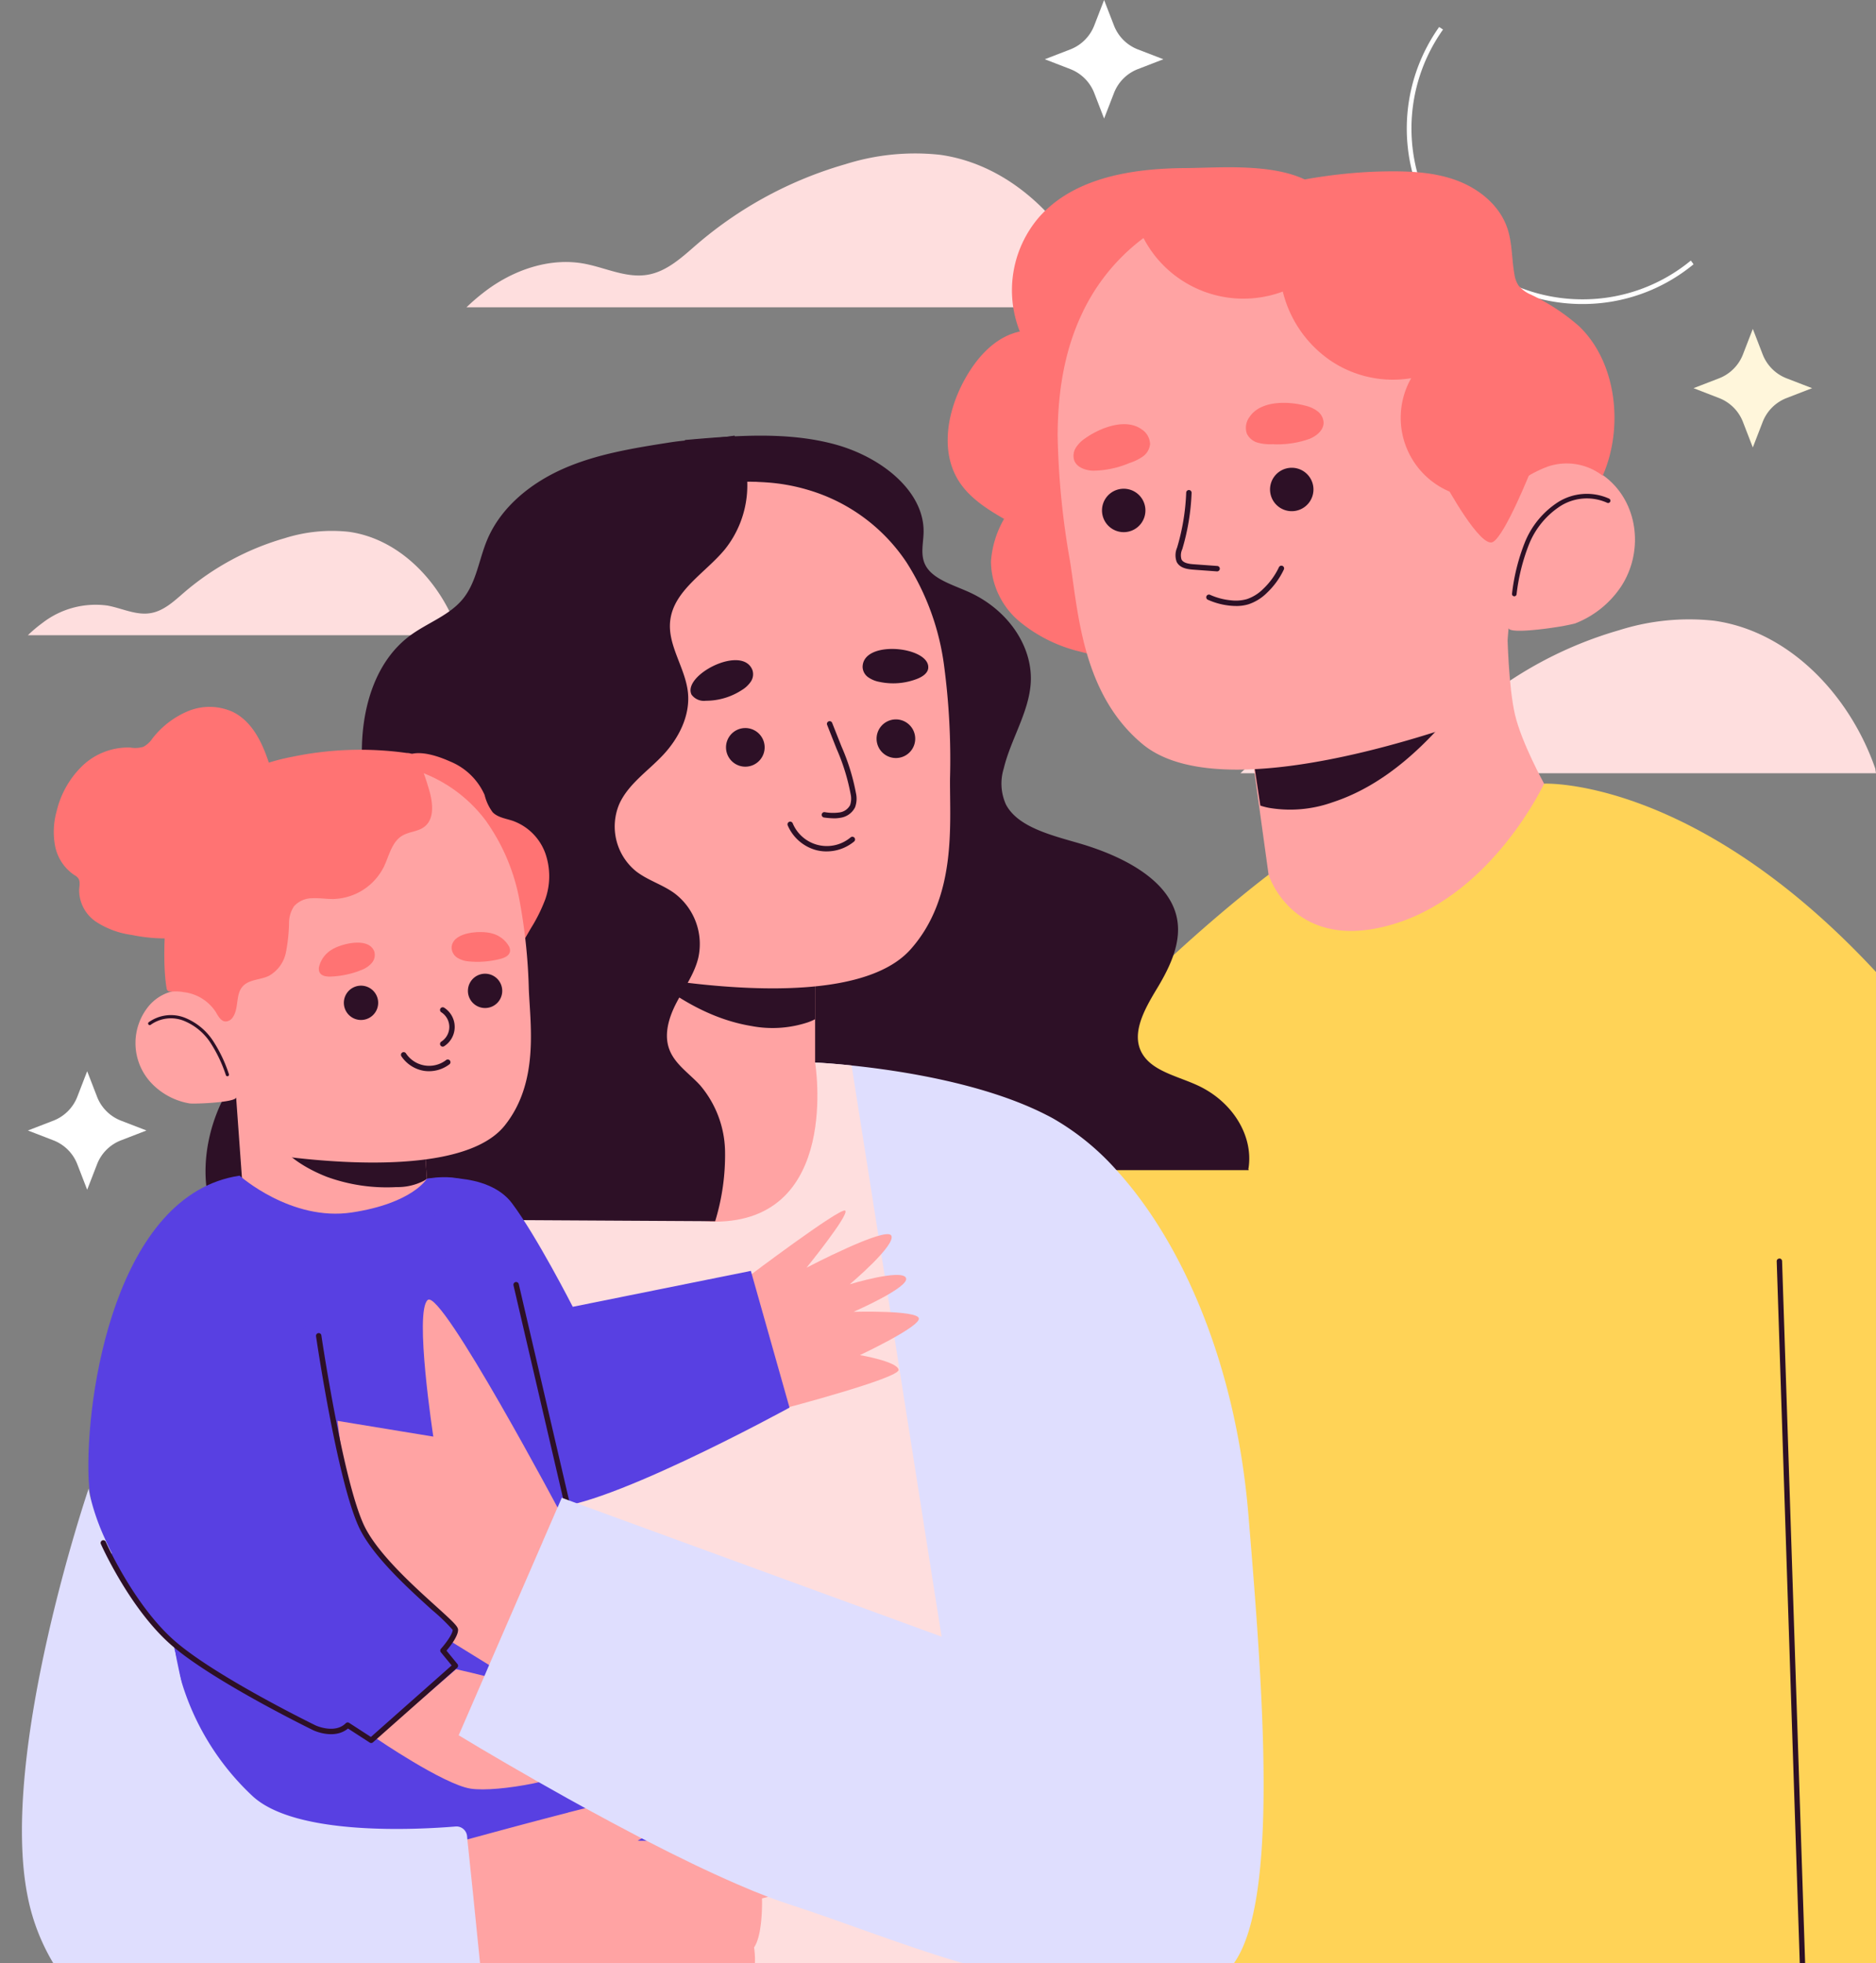 <svg id="Grupo_995856" data-name="Grupo 995856" xmlns="http://www.w3.org/2000/svg" xmlns:xlink="http://www.w3.org/1999/xlink" width="319.755" height="334.601" viewBox="0 0 319.755 334.601">
  <rect x="0" y="0" width="319.755" height="334.601" fill="#808080" stroke="none"/>
  <defs>
    <clipPath id="clip-path">
      <rect id="Rectángulo_312781" data-name="Rectángulo 312781" width="319.755" height="334.601" fill="none"/>
    </clipPath>
    <clipPath id="clip-path-3">
      <rect id="Rectángulo_312778" data-name="Rectángulo 312778" width="0.621" height="0.704" fill="none"/>
    </clipPath>
    <clipPath id="clip-path-4">
      <rect id="Rectángulo_312779" data-name="Rectángulo 312779" width="0.551" height="0.627" fill="none"/>
    </clipPath>
  </defs>
  <g id="Grupo_995855" data-name="Grupo 995855" clip-path="url(#clip-path)">
    <g id="Grupo_995854" data-name="Grupo 995854">
      <g id="Grupo_995853" data-name="Grupo 995853" clip-path="url(#clip-path)">
        <path id="Trazado_657003" data-name="Trazado 657003" d="M137.637,39.49H29.31a35.627,35.627,0,0,1,3.647-3.073c4.7-3.408,10.653-5.413,16.369-4.378,3.646.669,7.228,2.531,10.891,1.894,3.313-.572,5.892-3.04,8.44-5.238A67.353,67.353,0,0,1,93.88,15.1a39.434,39.434,0,0,1,16.146-1.609c12.946,1.8,23.2,12.834,27.483,25.191Z" transform="translate(50.196 12.894)" fill="#fedede"/>
        <path id="Trazado_657064" data-name="Trazado 657064" d="M137.637,39.49H29.31a35.627,35.627,0,0,1,3.647-3.073c4.7-3.408,10.653-5.413,16.369-4.378,3.646.669,7.228,2.531,10.891,1.894,3.313-.572,5.892-3.04,8.44-5.238A67.353,67.353,0,0,1,93.88,15.1a39.434,39.434,0,0,1,16.146-1.609c12.946,1.8,23.2,12.834,27.483,25.191Z" transform="translate(182.118 92.309)" fill="#fedede"/>
        <path id="Trazado_657065" data-name="Trazado 657065" d="M102.73,31.022H29.31a24.146,24.146,0,0,1,2.472-2.083,14.818,14.818,0,0,1,11.094-2.967c2.471.453,4.9,1.715,7.381,1.283,2.245-.388,3.994-2.06,5.72-3.55a45.649,45.649,0,0,1,17.1-9.216A26.727,26.727,0,0,1,84.016,13.4c8.774,1.22,15.724,8.7,18.627,17.074Z" transform="translate(-24.555 77.247)" fill="#fedede"/>
        <path id="Trazado_657004" data-name="Trazado 657004" d="M192.506,42.575a28.906,28.906,0,0,1-18.454,6.606A29.12,29.12,0,0,1,150.273,3.2c-.216-.15-.433-.3-.666-.433A29.912,29.912,0,0,0,174.052,49.98a29.67,29.67,0,0,0,18.92-6.772c-.15-.216-.3-.433-.466-.632" transform="translate(95.683 1.841)" fill="#fff"/>
        <path id="Trazado_657006" data-name="Trazado 657006" d="M254.7,112.373V281.3H97.97a1.809,1.809,0,0,1,.017-.3c.3-7.205.765-17.222,1.448-28.721v-.033c.433-7.638.965-15.958,1.581-24.544.183-2.579.383-5.158.582-7.771V219.9c1.048-13.512,2.33-27.39,3.894-40.252v-.017c1.514-12.613,3.295-24.211,5.358-33.48.782-3.494,1.6-6.656,2.463-9.4,1.514-4.809,3.145-8.387,4.909-10.367,5.724-6.39,11.565-12.114,16.707-16.84l.017-.017c9.235-8.486,16.224-13.728,16.224-13.728l46.958-15.525s25.676-1.215,56.576,32.1" transform="translate(65.053 53.299)" fill="#ffd357"/>
        <path id="Trazado_657007" data-name="Trazado 657007" d="M186.833,249h-.915L181.99,129.395a.441.441,0,0,1,.449-.466c0-.017,0-.017.017-.017a.458.458,0,0,1,.449.449Z" transform="translate(120.842 85.598)" fill="#2d1026"/>
        <path id="Trazado_657008" data-name="Trazado 657008" d="M137.6,17.271c-9.056.055-18.985,1.6-24.972,8.39a19.112,19.112,0,0,0-3.26,19.469c-4.233.894-7.387,4.484-9.457,8.283-2.9,5.31-4.178,12.164-.915,17.256,1.817,2.835,4.771,4.714,7.684,6.4a16.952,16.952,0,0,0-2.231,7.272,13.558,13.558,0,0,0,4.834,10.192,25.425,25.425,0,0,0,10.332,5.15,46.176,46.176,0,0,0,28.551-1.446,34.982,34.982,0,0,0,13.79-9.217,39.429,39.429,0,0,0,7.39-13.643,61,61,0,0,0,2.98-25.591A57.471,57.471,0,0,0,162.161,22.61c-4.807-6.708-17.3-5.385-24.564-5.34" transform="translate(64.455 11.378)" fill="#ff7373"/>
        <path id="Trazado_657009" data-name="Trazado 657009" d="M127.61,77.874l3.88,28.087s4.27,13.889,21.885,8.237c16.5-5.3,25.075-23.755,25.075-23.755s-3.847-6.972-4.965-11.773S172.2,64.953,172.2,64.953L155.873,69.69Z" transform="translate(84.734 43.129)" fill="#ffa3a3"/>
        <path id="Trazado_657010" data-name="Trazado 657010" d="M127.61,75.984l2.476,16.309a11.576,11.576,0,0,0,1.428.376,21.5,21.5,0,0,0,10.856-.932c9.145-2.977,16.374-10.056,22.314-17.625l-3.877.837a17.244,17.244,0,0,0-4.934-7.149Z" transform="translate(84.734 45.02)" fill="#2d1026"/>
        <path id="Trazado_657011" data-name="Trazado 657011" d="M110.452,82.475c1.393,8.8,2.113,22.632,12.349,31.135,15.251,12.686,62.089-6.373,62.089-6.373a93.8,93.8,0,0,1,.311-13.409c.052.945,5.822.253,9.15-.314,1.142-.22,1.992-.4,2.245-.489a16.694,16.694,0,0,0,7.709-6.17c3.836-5.734,3.162-13.891-2.191-18.429a13.121,13.121,0,0,0-2.037-1.408c-.235-.138-.486-.276-.737-.4,0-.017-.017,0-.017,0a9.565,9.565,0,0,0-6.473-.9c-1.137.29-3.85,1.228-4.945,2.568a3.522,3.522,0,0,0-.223.275,1.775,1.775,0,0,0-.27.814c.02-.208.022-.433.023-.641.3-6.636.231-12.851-.521-17.3a38.355,38.355,0,0,0-36.334-31.5,60.641,60.641,0,0,0-8.237.281c-.807.058-1.577.148-2.363.275-.359.043-.734.121-1.11.183a3.423,3.423,0,0,0-.443.085c-.12.025-.238.052-.374.078-.426.083-.852.165-1.276.265a36.236,36.236,0,0,0-7.706,2.611A34.193,34.193,0,0,0,112.457,40.3c-3.042,6.455-4.1,13.527-4.122,20.7a135.816,135.816,0,0,0,2.117,21.474" transform="translate(71.935 13.217)" fill="#ffa3a3"/>
        <path id="Trazado_657012" data-name="Trazado 657012" d="M130.113,52.016a3.7,3.7,0,1,0,3.27-4.078,3.7,3.7,0,0,0-3.27,4.078" transform="translate(86.381 31.816)" fill="#2d1026"/>
        <path id="Trazado_657013" data-name="Trazado 657013" d="M112.9,54.164a3.7,3.7,0,1,0,3.27-4.078,3.695,3.695,0,0,0-3.27,4.078" transform="translate(74.953 33.242)" fill="#2d1026"/>
        <path id="Trazado_657014" data-name="Trazado 657014" d="M155.271,68.055a.39.39,0,0,0,.383-.338,33.571,33.571,0,0,1,2.112-8.5,13.981,13.981,0,0,1,5.34-6.53,8.442,8.442,0,0,1,7.959-.586.391.391,0,1,0,.346-.7,9.222,9.222,0,0,0-8.708.617,14.731,14.731,0,0,0-5.656,6.892,34.142,34.142,0,0,0-2.168,8.7.391.391,0,0,0,.334.441.343.343,0,0,0,.058.005" transform="translate(102.838 33.585)" fill="#2d1026"/>
        <g id="Grupo_995849" data-name="Grupo 995849" transform="translate(272.121 79.599)" opacity="0.27">
          <g id="Grupo_995848" data-name="Grupo 995848">
            <g id="Grupo_995847" data-name="Grupo 995847" clip-path="url(#clip-path-3)">
              <path id="Trazado_657015" data-name="Trazado 657015" d="M163.534,48.325c.211.053.408.143.621.215-.035-.24-.052-.463-.068-.7a2.125,2.125,0,0,0-.552.489" transform="translate(-163.534 -47.836)" fill="#2d1026"/>
            </g>
          </g>
        </g>
        <path id="Trazado_657016" data-name="Trazado 657016" d="M127.51,64.063l-.033,0-4.035-.295c-1.11-.082-2.315-.3-2.83-1.331a3.27,3.27,0,0,1,.07-2.418,37.53,37.53,0,0,0,1.554-9.377.461.461,0,0,1,.459-.446l.017,0a.459.459,0,0,1,.444.476,38.509,38.509,0,0,1-1.589,9.61,2.458,2.458,0,0,0-.133,1.739c.309.619,1.223.764,2.075.827l4.035.293a.462.462,0,0,1-.033.922" transform="translate(79.945 33.33)" fill="#2d1026"/>
        <path id="Trazado_657017" data-name="Trazado 657017" d="M128.661,64.815c-.306,0-.621-.015-.95-.045a12.161,12.161,0,0,1-3.882-1.02.46.46,0,1,1,.376-.84,11.276,11.276,0,0,0,3.589.943,6.883,6.883,0,0,0,2.716-.218,7.148,7.148,0,0,0,2.762-1.741,12.37,12.37,0,0,0,2.677-3.689.461.461,0,0,1,.832.4,13.273,13.273,0,0,1-2.875,3.962,8.075,8.075,0,0,1-3.123,1.95,7.106,7.106,0,0,1-2.122.3" transform="translate(82.042 38.475)" fill="#2d1026"/>
        <path id="Trazado_657018" data-name="Trazado 657018" d="M111.946,45.868a5.418,5.418,0,0,0-1.579,1.587,2.588,2.588,0,0,0-.285,2.163c.441,1.2,1.88,1.7,3.157,1.761a16.314,16.314,0,0,0,6.288-1.316,8.285,8.285,0,0,0,2.261-1.108,2.941,2.941,0,0,0,1.226-2.12,3.109,3.109,0,0,0-1.431-2.5c-2.782-2-7.159-.228-9.638,1.534" transform="translate(73.011 28.849)" fill="#ff7373"/>
        <path id="Trazado_657019" data-name="Trazado 657019" d="M137.831,41.768a5.377,5.377,0,0,1,2.028.945,2.584,2.584,0,0,1,1.013,1.932c0,1.278-1.178,2.243-2.355,2.742a16.288,16.288,0,0,1-6.356.932,8.212,8.212,0,0,1-2.5-.26,2.936,2.936,0,0,1-1.882-1.566,3.1,3.1,0,0,1,.481-2.842c1.919-2.84,6.639-2.682,9.575-1.884" transform="translate(84.73 27.4)" fill="#ff7373"/>
        <path id="Trazado_657020" data-name="Trazado 657020" d="M184.334,68.718a12.7,12.7,0,0,0-4.13,3.132c-.2.251-.694,1.389-1.04,1.4a26.7,26.7,0,0,1-7.624-.441,13.659,13.659,0,0,1-8.546-20,19.031,19.031,0,0,1-13.685-2.955,20.038,20.038,0,0,1-8.2-11.811A19.209,19.209,0,0,1,116.77,27.67c13.092-5.629,27.579-9.894,41.83-10.109,4.1-.063,8.287.113,12.134,1.534s7.348,4.276,8.654,8.164c.844,2.506.729,5.225,1.2,7.827A4.734,4.734,0,0,0,181.278,37a5.529,5.529,0,0,0,2.09,1.549,35.383,35.383,0,0,1,8.2,5.363c6.481,6.152,7.676,17.346,4.063,25.519a10.058,10.058,0,0,0-9.2-1.612,18.214,18.214,0,0,0-2.1.9" transform="translate(77.536 11.654)" fill="#ff7373"/>
        <path id="Trazado_657021" data-name="Trazado 657021" d="M148.043,50.609s6,11.061,8.119,9.884,6.589-12.472,6.589-12.472Z" transform="translate(98.301 31.886)" fill="#ff7373"/>
        <path id="Trazado_657022" data-name="Trazado 657022" d="M80.563,169.816h86.522c.1-.078-.1-.186-.007-.265.885-5.524-2.646-11.35-8.565-14.131-3.175-1.491-7.124-2.3-9.1-4.819-2.747-3.491-.173-8.017,2.075-11.74,2.335-3.867,4.348-8.177,3.306-12.4-1.553-6.29-9.252-10.232-16.665-12.379-4.791-1.388-10.373-2.771-12.384-6.578a8.676,8.676,0,0,1-.379-6.147c1.17-4.884,4.213-9.447,4.589-14.412.473-6.268-3.792-12.615-10.525-15.66-2.767-1.253-6.163-2.2-7.408-4.574-.909-1.732-.358-3.709-.318-5.593.151-6.971-7.132-12.878-15.256-15.048s-16.928-1.448-25.426-.7c-5.265,41.138-.524,83.906,9.541,124.444" transform="translate(45.717 29.632)" fill="#2d1026"/>
        <path id="Trazado_657023" data-name="Trazado 657023" d="M204.024,262.33H9.668c-.216-9.468-.632-40.552,1.78-70.221v-.017c.033-.416.067-.8.1-1.215v-.017c.017-.166.033-.349.033-.516.017-.1.017-.166.033-.25v-.017c2.346-27.489,7.188-53.265,16.956-58.823.15-.083.283-.166.433-.25,1.747-.982,3.578-1.93,5.441-2.879.017,0,.017,0,.033-.017a3.144,3.144,0,0,1,.416-.183c2.2-1.1,4.443-2.147,6.723-3.145h.017c.349-.15.7-.3,1.048-.466,5.258-2.23,10.583-4.243,15.625-5.99h.017c9.235-3.178,17.439-5.475,22.165-6.723,1.348-.349,2.413-.616,3.145-.782.7-.166,1.1-.266,1.1-.266l7.022-.25,18.121-.649h.017l6.057-.216,16.673-.6s2.413.1,6.223.5c8.154.849,22.664,3.028,33.214,8.436.4.2.782.4,1.165.616a43.284,43.284,0,0,1,10.766,8.786c11.082,12.147,20.334,32.864,22.481,58.673,2.5,30,5.242,65.662-2.446,76.478" transform="translate(6.306 72.272)" fill="#dfdefe"/>
        <path id="Trazado_657024" data-name="Trazado 657024" d="M133.542,262.33H64.985q-.674-6.315-1.3-12.663c-.449-4.326-.882-8.636-1.315-12.979v-.017c-.083-.815-.166-1.647-.233-2.479-.15-1.3-.266-2.6-.383-3.894-.283-2.679-.532-5.358-.8-8.037-.033-.349-.067-.682-.1-1.032q-1.3-13.528-2.529-27.09v-.017c-.116-1.165-.233-2.346-.333-3.511v-.017c-.2-2.1-.383-4.21-.566-6.323-.216-2.163-.4-4.31-.582-6.473v-.017c-.566-6.273-1.132-12.563-1.647-18.853-.15-1.548-.283-3.112-.4-4.676-.2-2.13-.383-4.277-.549-6.423v-.017c-.349-4.044-.682-8.07-.982-12.131-.1-.849-.166-1.7-.216-2.546q-.5-5.941-.965-11.914c-.067-.732-.116-1.464-.15-2.163a32.07,32.07,0,0,1,.4-7.455c1.348-.349,2.413-.616,3.145-.782.7-.166,1.1-.266,1.1-.266l7.022-.25,18.121-.649h.017l6.057-.216,16.673-.6s2.413.1,6.223.5q1.4,8.911,2.812,17.838.874,5.591,1.764,11.182c.166,1.048.333,2.1.483,3.145.2,1.248.4,2.479.6,3.711v.017l.5,3.195c.166,1,.316,1.98.466,2.962.233,1.431.449,2.862.682,4.293l6.839,43.48,1.2,7.538c1.381,8.853,2.746,17.705,3.994,26.574v.033c1.364,9.651,2.579,19.319,3.511,29.02" transform="translate(34.456 72.272)" fill="#fedede"/>
        <path id="Trazado_657025" data-name="Trazado 657025" d="M100.687,97.734v22.073s4.5,27.128-17.151,27.128C68.1,146.935,57.6,115.6,57.6,115.6s2.454-6.654,2.8-11.031-.7-12.249-.7-12.249L74.7,94.3Z" transform="translate(38.246 61.298)" fill="#ffa3a3"/>
        <path id="Trazado_657026" data-name="Trazado 657026" d="M96.62,96.941v14.691a10.355,10.355,0,0,1-1.206.523,19.171,19.171,0,0,1-9.686.631c-8.45-1.4-15.761-6.668-22-12.538l3.526.22a15.359,15.359,0,0,1,3.388-6.956Z" transform="translate(42.313 62.092)" fill="#2d1026"/>
        <path id="Trazado_657027" data-name="Trazado 657027" d="M131.4,99.977c-.052,7.931,1.163,20.211-6.713,29.067-11.735,13.209-55.525,2.686-55.525,2.686A83.118,83.118,0,0,0,67.1,119.964c.082.84-5.094,1-8.1.947-1.033-.042-1.809-.088-2.042-.131a14.849,14.849,0,0,1-7.613-4.4c-4.145-4.536-4.643-11.809-.532-16.52a11.552,11.552,0,0,1,1.6-1.511c.188-.153.393-.308.6-.448,0-.015.017,0,.017,0a8.526,8.526,0,0,1,5.578-1.656c1.04.1,3.554.566,4.7,1.6.082.07.163.14.231.211a1.552,1.552,0,0,1,.346.681c-.045-.181-.077-.378-.1-.561a79.3,79.3,0,0,1-1.855-15.307A34.165,34.165,0,0,1,87.708,50.272,54.35,54.35,0,0,1,95,49.42c.719-.057,1.409-.08,2.118-.075.321-.01.662.01,1,.015a3.146,3.146,0,0,1,.4.013c.11.007.216.015.341.02.384.015.77.032,1.158.062a32.209,32.209,0,0,1,7.134,1.27A30.456,30.456,0,0,1,124,63.111a43.114,43.114,0,0,1,6.4,17.673A121.2,121.2,0,0,1,131.4,99.977" transform="translate(30.526 32.764)" fill="#ffa3a3"/>
        <path id="Trazado_657028" data-name="Trazado 657028" d="M86.294,90.441a13.693,13.693,0,0,1-1.721-.14.457.457,0,0,1-.4-.514.448.448,0,0,1,.513-.4,8.069,8.069,0,0,0,2.536.048A2.4,2.4,0,0,0,89,88.2a3.409,3.409,0,0,0,.1-1.865,35.455,35.455,0,0,0-2.416-7.788l-1.6-4.055a.461.461,0,0,1,.857-.338L87.543,78.2A36.337,36.337,0,0,1,90.014,86.2a4.231,4.231,0,0,1-.168,2.376A3.31,3.31,0,0,1,87.4,90.339a5.671,5.671,0,0,1-1.107.1" transform="translate(55.889 49.043)" fill="#2d1026"/>
        <path id="Trazado_657029" data-name="Trazado 657029" d="M87.321,89.239a7.058,7.058,0,0,1-1.661-.195A7.356,7.356,0,0,1,80.7,84.8a.461.461,0,0,1,.852-.354,6.3,6.3,0,0,0,9.871,2.4.46.46,0,0,1,.591.706,7.34,7.34,0,0,1-4.692,1.684" transform="translate(53.562 55.885)" fill="#2d1026"/>
        <path id="Trazado_657030" data-name="Trazado 657030" d="M70.905,73.5a2.609,2.609,0,0,0,2.438,1.04A11.254,11.254,0,0,0,79.5,72.7a4.908,4.908,0,0,0,1.511-1.429,2.248,2.248,0,0,0,.265-1.967c-1.732-4.416-11.987.89-10.375,4.188" transform="translate(46.968 44.904)" fill="#2d1026"/>
        <path id="Trazado_657031" data-name="Trazado 657031" d="M99.546,69.723c-.078.905-1.022,1.509-1.9,1.85a11.244,11.244,0,0,1-6.408.518,4.879,4.879,0,0,1-1.925-.787,2.238,2.238,0,0,1-.957-1.737c.02-4.746,11.5-3.5,11.187.156" transform="translate(58.671 44.138)" fill="#2d1026"/>
        <path id="Trazado_657032" data-name="Trazado 657032" d="M80.942,77.632a3.292,3.292,0,1,1-3.521-3.047,3.292,3.292,0,0,1,3.521,3.047" transform="translate(49.379 49.519)" fill="#2d1026"/>
        <path id="Trazado_657033" data-name="Trazado 657033" d="M96.365,76.745A3.292,3.292,0,1,1,92.844,73.7a3.292,3.292,0,0,1,3.521,3.047" transform="translate(59.62 48.93)" fill="#2d1026"/>
        <path id="Trazado_657034" data-name="Trazado 657034" d="M64.339,94.514a.348.348,0,0,1-.383-.246,29.867,29.867,0,0,0-3-7.2,12.445,12.445,0,0,0-5.574-5.035,7.513,7.513,0,0,0-7.087.547A.349.349,0,0,1,47.9,82a8.212,8.212,0,0,1,7.749-.619,13.125,13.125,0,0,1,5.9,5.313,30.422,30.422,0,0,1,3.07,7.372.347.347,0,0,1-.233.434.287.287,0,0,1-.052.012" transform="translate(31.707 53.586)" fill="#2d1026"/>
        <g id="Grupo_995852" data-name="Grupo 995852" transform="translate(80.276 130.638)" opacity="0.27">
          <g id="Grupo_995851" data-name="Grupo 995851">
            <g id="Grupo_995850" data-name="Grupo 995850" clip-path="url(#clip-path-4)">
              <path id="Trazado_657035" data-name="Trazado 657035" d="M48.794,78.864c-.178.075-.339.181-.518.271,0-.215-.017-.414-.033-.627a1.863,1.863,0,0,1,.551.356" transform="translate(-48.242 -78.508)" fill="#2d1026"/>
            </g>
          </g>
        </g>
        <path id="Trazado_657036" data-name="Trazado 657036" d="M111.211,44.626a17.48,17.48,0,0,1-1.657,19.406c-3.326,4.009-8.726,7-9.3,12.164-.466,4.19,2.578,7.991,3.02,12.184.416,3.925-1.531,7.791-4.237,10.68-2.574,2.749-5.934,4.945-7.471,8.375a9.832,9.832,0,0,0,2.877,11.448c1.964,1.523,4.451,2.243,6.47,3.692a10.828,10.828,0,0,1,4.13,11.056c-.656,2.729-2.358,5.07-3.669,7.555s-2.253,5.441-1.261,8.067c.952,2.523,3.418,4.1,5.238,6.094a17.868,17.868,0,0,1,4.252,11.167,38.6,38.6,0,0,1-1.682,12.011l-85.368-.488c-3.531-8.6-.547-20.1,6.029-26.7,1.627-1.632,3.533-3.085,4.563-5.142,1.511-3.01.824-6.586.409-9.926-.982-7.914.188-16.843,6.177-22.15,2.4-2.13,5.534-3.647,7.015-6.49,1.316-2.526,1.023-5.538.963-8.382-.161-7.674,2.048-16.006,8.255-20.575,2.954-2.173,6.683-3.406,8.984-6.253,2.278-2.819,2.7-6.649,4.093-9.989,2.358-5.658,7.525-9.793,13.172-12.245s11.811-3.433,17.9-4.391c3.807-.6,7.293-.571,11.1-1.17" transform="translate(13.977 29.632)" fill="#2d1026"/>
        <path id="Trazado_657037" data-name="Trazado 657037" d="M49.612,78.543a10.958,10.958,0,0,1,5.936,5.728,8.14,8.14,0,0,0,1.378,2.955c.887.9,2.25,1.063,3.448,1.466a9.2,9.2,0,0,1,5.518,5.51,11.848,11.848,0,0,1-.018,7.9,27.466,27.466,0,0,1-2.423,4.872l-4,6.877c-.13.221-.311.473-.567.453a.7.7,0,0,1-.434-.3c-4.528-5.292-9.019-10.68-12.417-16.762A40.4,40.4,0,0,1,40.785,81.81c-.6-6.064,4.714-5.107,8.828-3.266" transform="translate(27.05 51.226)" fill="#ff7373"/>
        <path id="Trazado_657038" data-name="Trazado 657038" d="M56.11,117.089l.582,9.205.256,4.027a14.8,14.8,0,0,1-12.473,11.914c-10.957,1.669-18.966-11.518-18.966-11.518l-1.323-18.324,8.731,1.285Z" transform="translate(16.06 74.629)" fill="#ffa3a3"/>
        <path id="Trazado_657039" data-name="Trazado 657039" d="M53.578,116.576l.582,9.205a3.693,3.693,0,0,1-.5.341,9.821,9.821,0,0,1-4.673,1.075A29.892,29.892,0,0,1,37.2,125.479c-3.077-1.183-7.468-3.574-8.871-6.782-.947-2.2.273-4.125,2.057-5.531Z" transform="translate(18.591 75.142)" fill="#2d1026"/>
        <path id="Trazado_657040" data-name="Trazado 657040" d="M80.925,116.754c.276,6.258,1.727,15.89-4.117,23.185-8.721,10.889-43.672,4.36-43.672,4.36a65.682,65.682,0,0,0-2.107-9.182c.143.88-7.225,1.173-7.952,1.042A11.662,11.662,0,0,1,16.891,133a9.933,9.933,0,0,1-1.083-13,7.644,7.644,0,0,1,6-3.167,7.758,7.758,0,0,1,3.771,1.065,1.222,1.222,0,0,1,.486.677,64.383,64.383,0,0,1-2.183-12.422A26.976,26.976,0,0,1,44.467,79.339a41.853,41.853,0,0,1,5.714-.975c.562-.068,1.1-.121,1.666-.145.261-.02.526-.017.79-.025a2.564,2.564,0,0,1,.318-.007c.088,0,.178.005.266,0,.308-.005.616-.01.927,0a24.365,24.365,0,0,1,19.459,9.8,34.018,34.018,0,0,1,5.752,13.678,95.293,95.293,0,0,1,1.566,15.086" transform="translate(9.21 51.915)" fill="#ffa3a3"/>
        <path id="Trazado_657041" data-name="Trazado 657041" d="M28.74,114.395a.275.275,0,0,1-.311-.178,23.616,23.616,0,0,0-2.652-5.559,9.838,9.838,0,0,0-4.6-3.744,5.932,5.932,0,0,0-5.566.717.276.276,0,0,1-.338-.436,6.494,6.494,0,0,1,6.085-.8,10.356,10.356,0,0,1,4.869,3.952,23.982,23.982,0,0,1,2.717,5.688.274.274,0,0,1-.166.351.182.182,0,0,1-.04.012" transform="translate(10.072 69.047)" fill="#2d1026"/>
        <path id="Trazado_657042" data-name="Trazado 657042" d="M25.611,121.513c.411.7.865,1.579,1.676,1.606a1.546,1.546,0,0,0,1.26-.785c1.008-1.533.414-3.809,1.629-5.185,1.078-1.223,3.007-1.1,4.478-1.807a5.914,5.914,0,0,0,2.9-3.979,29.014,29.014,0,0,0,.537-5.045,5.17,5.17,0,0,1,.842-2.835,4.2,4.2,0,0,1,3.147-1.373c1.178-.062,2.356.141,3.536.13a9.921,9.921,0,0,0,8.636-5.49c.907-1.885,1.34-4.228,3.133-5.3,1.16-.694,2.667-.682,3.747-1.5,1.779-1.343,1.479-4.07.862-6.213q-.654-2.269-1.508-4.476a2.346,2.346,0,0,0-2.328-1.907,56.78,56.78,0,0,0-19.462.636,35.01,35.01,0,0,0-10.921,4,19.926,19.926,0,0,0-7.911,8.367,28.522,28.522,0,0,0-2.163,8.9c-.6,5.11-1.333,13.092-.479,18.208.156.942,1.065.3,2.934.654a7.565,7.565,0,0,1,5.46,3.4" transform="translate(11.175 50.994)" fill="#ff7373"/>
        <path id="Trazado_657043" data-name="Trazado 657043" d="M42.495,82.953c-1.158-3.821-2.874-7.909-6.451-9.68a9.594,9.594,0,0,0-7.591-.163A15.016,15.016,0,0,0,22.319,77.8a4.369,4.369,0,0,1-1.543,1.416,4.923,4.923,0,0,1-2.225.123,11.282,11.282,0,0,0-8.172,3.123A15.817,15.817,0,0,0,6,90.179a13.031,13.031,0,0,0-.261,5.957,7.757,7.757,0,0,0,3.22,4.9,2.619,2.619,0,0,1,.677.524c.423.534.255,1.3.2,1.977a6.492,6.492,0,0,0,2.894,5.506,14.661,14.661,0,0,0,6.044,2.233,28.792,28.792,0,0,0,14.53-.744,18.018,18.018,0,0,0,10.733-9.442,21.665,21.665,0,0,0,1.451-9.447,16.273,16.273,0,0,0-1.677-7.3Z" transform="translate(3.656 48.08)" fill="#ff7373"/>
        <path id="Trazado_657044" data-name="Trazado 657044" d="M34.853,97.756a4.7,4.7,0,0,0-2.135,2.835,1.589,1.589,0,0,0,.033.957c.316.752,1.333.844,2.147.782a15.576,15.576,0,0,0,5.069-1.127,4.432,4.432,0,0,0,1.7-1.163,2.08,2.08,0,0,0,.448-1.937c-.884-2.588-5.674-1.366-7.26-.348" transform="translate(21.687 64.115)" fill="#ff7373"/>
        <path id="Trazado_657045" data-name="Trazado 657045" d="M53.107,95.7a4.7,4.7,0,0,1,2.864,2.095,1.607,1.607,0,0,1,.246.927c-.087.81-1.032,1.193-1.829,1.369a15.565,15.565,0,0,1-5.177.389,4.467,4.467,0,0,1-1.964-.621,2.081,2.081,0,0,1-.988-1.726c.1-2.732,5.035-2.95,6.847-2.434" transform="translate(30.716 63.395)" fill="#ff7373"/>
        <path id="Trazado_657046" data-name="Trazado 657046" d="M41.063,104.094a2.924,2.924,0,1,1-2.712-3.122,2.924,2.924,0,0,1,2.712,3.122" transform="translate(23.387 67.041)" fill="#2d1026"/>
        <path id="Trazado_657047" data-name="Trazado 657047" d="M53.771,102.87a2.924,2.924,0,1,1-2.712-3.122,2.924,2.924,0,0,1,2.712,3.122" transform="translate(31.825 66.228)" fill="#2d1026"/>
        <path id="Trazado_657048" data-name="Trazado 657048" d="M45.532,109.885a.462.462,0,0,1-.248-.85,2.978,2.978,0,0,0,.008-5.007.46.46,0,1,1,.5-.772,3.9,3.9,0,0,1-.013,6.556.459.459,0,0,1-.248.073" transform="translate(29.928 68.513)" fill="#2d1026"/>
        <path id="Trazado_657049" data-name="Trazado 657049" d="M45.843,111.025a5.578,5.578,0,0,1-.914-.075,5.771,5.771,0,0,1-3.782-2.464.461.461,0,1,1,.77-.508,4.743,4.743,0,0,0,6.834,1.156.461.461,0,1,1,.559.732,5.768,5.768,0,0,1-3.468,1.158" transform="translate(27.272 71.562)" fill="#2d1026"/>
        <path id="Trazado_657050" data-name="Trazado 657050" d="M34.825,120.426s8.786,7.844,19.139,6.275,12.78-5.741,12.78-5.741,6.438-1.318,8.635,1.819,20,73.89,20,73.89l32.631,44.241-95.382,2.824-9.1-43.614S9.724,186.628,9.1,172.2s4.707-48.632,25.729-51.771" transform="translate(6.008 79.963)" fill="#5840e2"/>
        <path id="Trazado_657051" data-name="Trazado 657051" d="M76.486,135.47s16-12.079,16.786-11.452-6.589,9.726-6.589,9.726,13.492-7.06,14.434-5.491-7.06,8.315-7.06,8.315,8.786-2.667,9.57-1.1-8.942,5.8-8.942,5.8,10.824-.313,11.139,1.1-10.041,6.275-10.041,6.275,6.433,1.1,6.589,2.511-19.532,6.588-19.532,6.588Z" transform="translate(50.787 82.333)" fill="#ffa3a3"/>
        <path id="Trazado_657052" data-name="Trazado 657052" d="M43.721,120.816S54,119.34,58.238,124.988s10.355,17.648,10.355,17.648l30.355-6.119,6.589,23.3s-33.886,18.59-41.886,16.943-19.93-55.942-19.93-55.942" transform="translate(29.031 80.107)" fill="#5840e2"/>
        <path id="Trazado_657053" data-name="Trazado 657053" d="M66.466,189.9a.463.463,0,0,1-.449-.358L52.6,131.886a.46.46,0,0,1,.9-.208l13.414,57.651a.459.459,0,0,1-.346.552.428.428,0,0,1-.1.013" transform="translate(34.922 87.198)" fill="#2d1026"/>
        <path id="Trazado_657054" data-name="Trazado 657054" d="M114.141,195.819c-.2,2.3-11.448,5.341-14.959,6.223-.649.166-1.032.266-1.032.266s.216,6.057-1.348,8.353a15.132,15.132,0,0,1,.15,2.662H49.427l-.948-12.131-.7-8.886.15-.05c1.132-.3,8.769-2.413,17.173-4.576v-.017c.965-.233,1.947-.5,2.929-.732,10.35-2.629,20.883-5.025,21.333-4.077.782,1.631-9.019,7.6-11.715,9.219-.433.25-.682.4-.682.4s.549.017,1.5.017h.017c3.295.083,11.432.3,19.119.749,8.62.5,16.64,1.315,16.54,2.579" transform="translate(31.726 121.277)" fill="#ffa3a3"/>
        <path id="Trazado_657055" data-name="Trazado 657055" d="M80.327,233.353H7.577A35.345,35.345,0,0,1,3.25,222.137c-5.009-24.478,10.367-69.655,10.367-69.655.1.6.216,1.215.383,1.83,0,.017.017.05.017.067a39.546,39.546,0,0,0,2.413,6.723v.017c.349.8.732,1.581,1.132,2.38v.017c.832,1.647,1.731,3.278,2.629,4.826a2.508,2.508,0,0,0,.2.333c1,1.681,2.013,3.278,2.945,4.709.033.033.05.067.067.083a2.713,2.713,0,0,1,.183.283.23.23,0,0,1,.05.067c1.2,1.78,2.28,3.311,3.112,4.443l.017.033c.982,1.331,1.6,2.113,1.6,2.113a28.163,28.163,0,0,0,.948,4.526c0,.017.017.05.017.067a43.966,43.966,0,0,0,12.214,19.885c7.438,6.906,28.338,5.708,34.611,5.192a1.821,1.821,0,0,1,1.964,1.647l.05.566.932,8.919Z" transform="translate(1.492 101.249)" fill="#dfdefe"/>
        <path id="Trazado_657056" data-name="Trazado 657056" d="M38.516,182.749s11.53,7.882,16.119,8.59,17.414-1.647,19.885-4.353-1.176-4.826-4.353-5.884-12.237-3.411-12.237-3.411,9.3.706,10.119-1.178-15.885-5.529-15.885-5.529Z" transform="translate(25.575 113.533)" fill="#ffa3a3"/>
        <path id="Trazado_657057" data-name="Trazado 657057" d="M73.124,169.89S52.651,131.3,50.3,133.181s.94,23.3.94,23.3l-17.178-2.824,3.295,27.3,25.885,16Z" transform="translate(22.617 88.388)" fill="#ffa3a3"/>
        <path id="Trazado_657058" data-name="Trazado 657058" d="M47.861,133.625,11.151,176.61s3.451,6.9,12.864,16.943,25.727,12.864,25.727,12.864l2.2-1.1,4,2.511,14.355-12.786-1.726-2.431,1.882-3.413s-15.061-12.59-17.885-22-4.078-32.317-4.078-32.317Z" transform="translate(7.404 88.728)" fill="#5840e2"/>
        <path id="Trazado_657059" data-name="Trazado 657059" d="M56.421,206.425a.452.452,0,0,1-.25-.075l-3.7-2.395c-2.325,1.935-5.741.379-5.891.308-.176-.087-17.086-8.337-24.188-14.5C15.258,183.568,10.4,172.609,10.346,172.5a.461.461,0,0,1,.845-.369c.048.108,4.829,10.883,11.8,16.936,7.01,6.087,23.812,14.284,23.98,14.367.028.01,3.261,1.483,5.12-.383a.461.461,0,0,1,.577-.06l3.706,2.4L70.139,193.2,68.3,190.961a.464.464,0,0,1,.012-.6c.774-.86,2-2.5,2-3.223a32.5,32.5,0,0,0-3.476-3.353c-3.89-3.518-9.769-8.833-12.239-13.613-3.757-7.278-7.423-32.037-7.576-33.089a.461.461,0,0,1,.389-.522.449.449,0,0,1,.522.389c.038.255,3.8,25.656,7.483,32.8,2.391,4.633,8.2,9.879,12.039,13.35,3.063,2.769,3.779,3.474,3.779,4.039,0,1.093-1.34,2.8-1.975,3.541l1.87,2.285a.461.461,0,0,1-.05.637L56.727,206.308a.463.463,0,0,1-.306.116" transform="translate(6.844 90.671)" fill="#2d1026"/>
        <path id="Trazado_657060" data-name="Trazado 657060" d="M181.9,200.268s-5.358,35.127-17.888,44.479H132.843l-1-.3c-9.568-2.845-19.535-6.806-28.388-9.668-1.181-.383-2.429-.815-3.744-1.315-1.7-.649-3.494-1.381-5.358-2.2-4.842-2.1-10.117-4.659-15.342-7.355H79c-.266-.133-.532-.283-.815-.416-3.278-1.714-6.523-3.444-9.618-5.142-1.082-.6-2.13-1.181-3.162-1.747-1.664-.932-3.245-1.83-4.759-2.679-8.037-4.576-13.661-8-13.661-8l4.393-10.117.8-1.864,9.085-20.917v-.017l2.579-5.941.033-.05.682-1.581.216.083,1.048.383,1.3.483h.017l62.167,22.73,5.574,2.03.9.333-.316-8.1v-.033l-1.88-48.023,5.774,7.754v.017Z" transform="translate(31.195 89.854)" fill="#dfdefe"/>
        <path id="Trazado_657061" data-name="Trazado 657061" d="M127.23,10.1l-4.343,1.679a7.128,7.128,0,0,0-4.08,4.082l-1.681,4.343-1.679-4.343a7.138,7.138,0,0,0-4.08-4.082L107.022,10.1l4.345-1.679a7.139,7.139,0,0,0,4.08-4.08L117.126,0l1.681,4.345a7.13,7.13,0,0,0,4.08,4.08Z" transform="translate(71.063)" fill="#fff"/>
        <path id="Trazado_657062" data-name="Trazado 657062" d="M197.017,95.21l-4.345,1.681a7.132,7.132,0,0,0-4.08,4.078l-1.679,4.345-1.679-4.345a7.132,7.132,0,0,0-4.08-4.078l-4.345-1.681,4.345-1.679a7.139,7.139,0,0,0,4.08-4.08l1.679-4.345,1.679,4.345a7.14,7.14,0,0,0,4.08,4.08Z" transform="translate(111.846 -29.045)" fill="#fff6db"/>
        <path id="Trazado_657063" data-name="Trazado 657063" d="M25.442,133,21.1,134.678a7.121,7.121,0,0,0-4.08,4.08L15.338,143.1l-1.679-4.343a7.13,7.13,0,0,0-4.08-4.08L5.234,133l4.345-1.679a7.14,7.14,0,0,0,4.08-4.08l1.679-4.345,1.681,4.345a7.13,7.13,0,0,0,4.08,4.08Z" transform="translate(-0.479 59.692)" fill="#fff"/>
      </g>
    </g>
  </g>
</svg>
